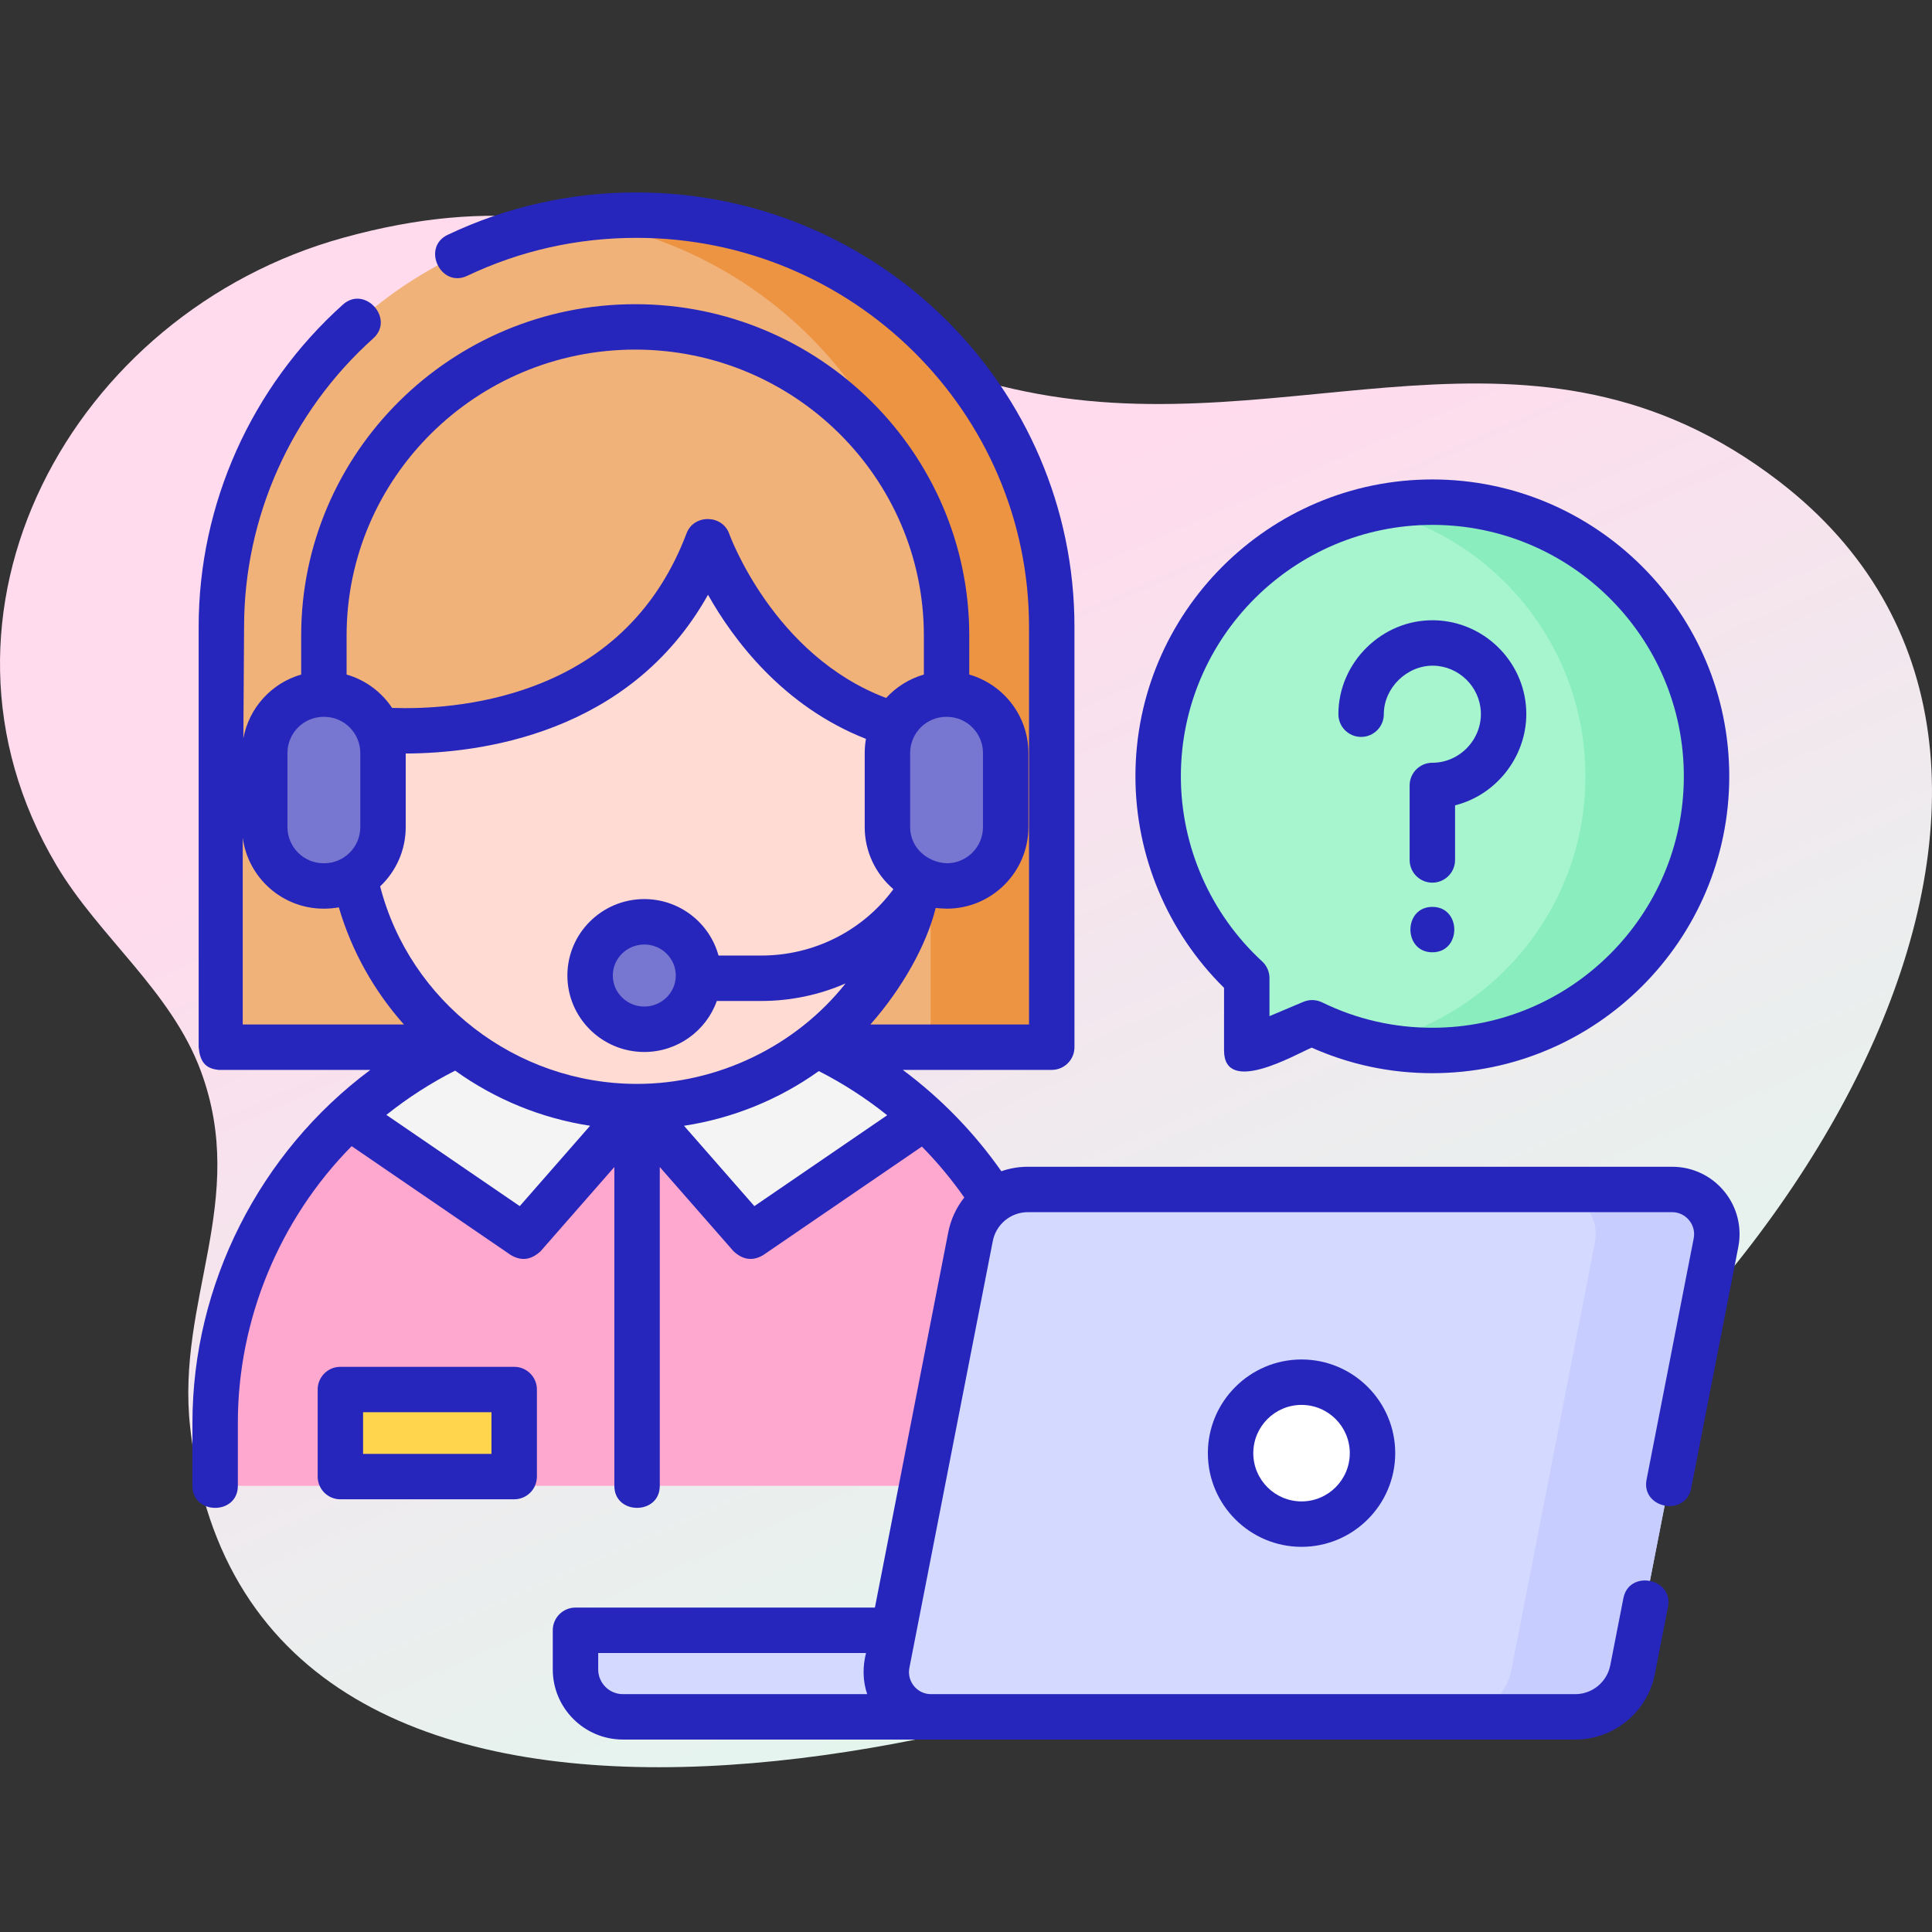 <svg width="80" height="80" viewBox="0 0 80 80" fill="none" xmlns="http://www.w3.org/2000/svg">
<rect x="0" y="0" width="80" height="80" fill="#333333" stroke="none"/>
<g clip-path="url(#clip0)">
<path d="M73.668 19.933C63.447 12.074 53.533 18.479 42.474 16.214C31.336 13.934 26.899 6.339 14.213 9.845C2.975 12.95 -3.844 25.4 2.334 35.823C4.094 38.793 7.093 41.033 8.319 44.357C10.296 49.718 7.287 53.834 7.874 59.102C10.313 80.993 43.745 72.514 56.046 65.703C75.338 55.022 88.389 31.25 73.668 19.933Z" fill="url(#paint0_linear)"/>
<path d="M59.31 20.794C53.04 20.794 47.956 25.876 47.956 32.145C47.956 35.451 49.37 38.427 51.625 40.501V43.495L54.333 42.351C55.836 43.085 57.525 43.498 59.31 43.498C65.581 43.498 70.665 38.415 70.665 32.146C70.665 25.876 65.581 20.794 59.31 20.794Z" fill="#A6F5CF"/>
<path d="M59.31 20.794C58.449 20.794 57.61 20.89 56.803 21.071C61.867 22.213 65.65 26.738 65.65 32.146C65.65 37.554 61.868 42.078 56.803 43.22C57.61 43.402 58.449 43.498 59.31 43.498C65.581 43.498 70.664 38.415 70.664 32.146C70.665 25.876 65.581 20.794 59.31 20.794Z" fill="#8AEDBD"/>
<path d="M9.166 25.955C9.166 16.541 16.863 8.909 26.358 8.909C35.853 8.909 43.55 16.541 43.55 25.955V43.362H9.055L9.166 25.955Z" fill="#F1B279"/>
<path d="M26.359 8.909C25.507 8.909 24.67 8.97 23.851 9.089C32.158 10.292 38.536 17.385 38.536 25.955V43.362H43.551V25.955C43.551 16.541 35.854 8.909 26.359 8.909Z" fill="#ED9443"/>
<path d="M8.909 61.526V58.907C8.909 49.352 16.721 41.605 26.359 41.605C35.996 41.605 43.809 49.352 43.809 58.907V61.526H8.909Z" fill="#FFA8CF"/>
<path d="M20.055 41.605L14.462 46.252L21.679 51.19L26.38 45.823L20.055 41.605Z" fill="#F4F4F4"/>
<path d="M32.704 41.605L38.297 46.252L31.08 51.19L26.38 45.823L32.704 41.605Z" fill="#F4F4F4"/>
<path d="M15.107 30.171C14.691 31.374 14.462 32.663 14.462 34.006C14.462 40.532 19.797 45.823 26.379 45.823C32.962 45.823 38.297 40.532 38.297 34.006C38.297 32.663 37.652 30.171 37.652 30.171C31.519 28.742 29.309 22.416 29.309 22.416C25.808 31.676 15.107 30.171 15.107 30.171Z" fill="#FFDBD3"/>
<path d="M13.422 36.686H13.401C12.054 36.686 10.963 35.594 10.963 34.248V31.18C10.963 29.833 12.054 28.742 13.401 28.742H13.422C14.768 28.742 15.86 29.833 15.86 31.18V34.248C15.86 35.594 14.768 36.686 13.422 36.686Z" fill="#7776D0"/>
<path d="M39.205 36.686H39.184C37.837 36.686 36.746 35.594 36.746 34.248V31.18C36.746 29.833 37.837 28.742 39.184 28.742H39.205C40.551 28.742 41.642 29.833 41.642 31.18V34.248C41.642 35.594 40.551 36.686 39.205 36.686Z" fill="#7776D0"/>
<path d="M26.678 42.619C27.918 42.619 28.922 41.623 28.922 40.394C28.922 39.166 27.918 38.169 26.678 38.169C25.439 38.169 24.434 39.166 24.434 40.394C24.434 41.623 25.439 42.619 26.678 42.619Z" fill="#7776D0"/>
<path d="M14.094 57.537H21.291V61.142H14.094V57.537Z" fill="#FFD54D"/>
<path d="M61.956 71.091H25.793C24.708 71.091 23.829 70.212 23.829 69.127V67.507H63.92V69.127C63.92 70.212 63.04 71.091 61.956 71.091Z" fill="#D4D9FF"/>
<path d="M65.228 71.091H38.547C37.384 71.091 36.51 70.029 36.733 68.887L40.188 51.207C40.409 50.072 41.404 49.253 42.561 49.253H69.241C70.405 49.253 71.279 50.315 71.056 51.457L67.602 69.137C67.38 70.272 66.385 71.091 65.228 71.091Z" fill="#D4D9FF"/>
<path d="M69.241 49.253H64.227C65.39 49.253 66.264 50.315 66.041 51.457L62.587 69.137C62.365 70.272 61.37 71.091 60.213 71.091H65.228C66.385 71.091 67.38 70.272 67.601 69.137L71.056 51.457C71.279 50.315 70.405 49.253 69.241 49.253Z" fill="#C7CDFF"/>
<path d="M53.894 63.111C55.517 63.111 56.833 61.795 56.833 60.172C56.833 58.549 55.517 57.233 53.894 57.233C52.271 57.233 50.956 58.549 50.956 60.172C50.956 61.795 52.271 63.111 53.894 63.111Z" fill="white"/>
<path d="M50.685 40.904V43.495C50.685 45.385 53.639 43.665 54.314 43.38C55.888 44.082 57.567 44.438 59.31 44.438C66.089 44.438 71.605 38.924 71.605 32.145C71.605 25.367 66.089 19.853 59.31 19.853C52.531 19.853 47.016 25.367 47.016 32.145C47.016 35.433 48.348 38.602 50.685 40.904ZM59.31 21.734C65.053 21.734 69.724 26.404 69.724 32.146C69.724 37.887 65.053 42.557 59.31 42.557C57.709 42.557 56.174 42.204 54.746 41.506C54.488 41.386 54.228 41.379 53.967 41.485L52.566 42.077V40.502C52.566 40.239 52.456 39.987 52.262 39.809C50.123 37.842 48.897 35.049 48.897 32.146C48.897 26.404 53.568 21.734 59.31 21.734Z" fill="#2626BC"/>
<path d="M56.36 30.514C56.88 30.514 57.301 30.093 57.301 29.573C57.301 28.48 58.26 27.548 59.353 27.564C60.4 27.585 61.264 28.42 61.318 29.465C61.377 30.602 60.45 31.584 59.311 31.584C58.791 31.584 58.37 32.004 58.37 32.524V35.609C58.37 36.128 58.791 36.549 59.311 36.549C59.83 36.549 60.251 36.128 60.251 35.609V33.347C62.035 32.9 63.291 31.207 63.196 29.368C63.091 27.343 61.419 25.725 59.39 25.684C57.238 25.639 55.42 27.424 55.42 29.573C55.42 30.093 55.841 30.514 56.36 30.514Z" fill="#2626BC"/>
<path d="M59.311 37.552C58.101 37.552 58.099 39.432 59.311 39.432C60.521 39.432 60.523 37.552 59.311 37.552Z" fill="#2626BC"/>
<path d="M21.291 56.597H14.094C13.575 56.597 13.154 57.018 13.154 57.537V61.142C13.154 61.662 13.575 62.083 14.094 62.083H21.291C21.811 62.083 22.232 61.662 22.232 61.142V57.537C22.232 57.018 21.811 56.597 21.291 56.597ZM20.351 60.202H15.034V58.477H20.351V60.202Z" fill="#2626BC"/>
<path d="M71.395 49.329C70.863 48.683 70.078 48.313 69.241 48.313H42.561C42.179 48.313 41.809 48.378 41.463 48.498C40.337 46.892 38.955 45.472 37.382 44.302H43.551C44.07 44.302 44.491 43.881 44.491 43.362V25.955C44.491 16.037 36.357 7.969 26.358 7.969C23.622 7.969 20.991 8.559 18.54 9.722C17.442 10.244 18.248 11.943 19.347 11.421C21.544 10.378 23.903 9.849 26.358 9.849C35.32 9.849 42.61 17.074 42.61 25.955V42.422H36.041C37.377 40.91 38.371 39.11 38.745 37.598C38.898 37.612 39.052 37.622 39.205 37.626C41.068 37.626 42.584 36.111 42.584 34.248V31.18C42.584 29.64 41.547 28.337 40.135 27.932V26.318C40.135 18.752 33.93 12.596 26.303 12.596C18.676 12.596 12.471 18.752 12.471 26.318V27.932C11.249 28.282 10.308 29.306 10.077 30.575L10.107 25.955C10.107 21.414 12.056 17.061 15.455 14.012C16.36 13.2 15.104 11.8 14.199 12.612C10.403 16.017 8.226 20.881 8.226 25.949V43.356C8.277 43.932 8.48 44.248 9.056 44.302H15.336C10.749 47.712 7.969 53.188 7.969 58.907V61.526C7.969 62.742 9.849 62.742 9.849 61.526V58.907C9.849 54.646 11.568 50.491 14.561 47.46L21.148 51.966C21.581 52.228 21.994 52.176 22.387 51.809L25.439 48.324V61.526C25.439 62.741 27.32 62.741 27.32 61.526V48.324L30.372 51.809C30.765 52.176 31.178 52.228 31.61 51.966L38.173 47.477C38.814 48.128 39.402 48.833 39.929 49.586C39.604 49.996 39.37 50.486 39.265 51.027L36.228 66.566H23.829C23.31 66.566 22.889 66.987 22.889 67.507V69.127C22.889 70.728 24.192 72.031 25.793 72.031H65.228C66.831 72.031 68.217 70.89 68.524 69.317L69.067 66.54C69.3 65.347 67.454 64.985 67.221 66.179L66.678 68.956C66.543 69.648 65.933 70.151 65.228 70.151H38.547C37.98 70.151 37.547 69.625 37.655 69.067L41.11 51.388C41.245 50.696 41.855 50.193 42.561 50.193H69.241C69.809 50.193 70.242 50.719 70.133 51.277L68.181 61.267C67.948 62.46 69.793 62.821 70.027 61.628L71.979 51.637C72.139 50.816 71.927 49.975 71.395 49.329ZM26.379 44.882C26.377 44.882 26.376 44.882 26.374 44.882C21.358 44.88 16.968 41.47 15.741 36.702C16.393 36.086 16.8 35.214 16.8 34.248V31.201C19.825 31.193 26.074 30.422 29.317 24.628C30.368 26.493 32.417 29.242 35.857 30.595C35.824 30.785 35.806 30.98 35.806 31.18V34.248C35.806 35.273 36.265 36.193 36.988 36.813C36.986 36.821 36.984 36.829 36.981 36.837C35.717 38.541 33.702 39.567 31.526 39.567H29.752C29.386 38.222 28.146 37.229 26.678 37.229C24.923 37.229 23.494 38.649 23.494 40.395C23.494 42.14 24.923 43.56 26.678 43.56C28.063 43.56 29.244 42.677 29.682 41.448H31.526C32.75 41.448 33.933 41.193 35.013 40.722C32.947 43.329 29.709 44.882 26.379 44.882ZM26.679 41.679C25.96 41.679 25.375 41.103 25.375 40.394C25.375 39.686 25.96 39.11 26.679 39.11C27.398 39.11 27.983 39.686 27.983 40.394C27.983 41.103 27.398 41.679 26.679 41.679ZM40.703 31.18V34.248C40.703 35.074 40.031 35.746 39.205 35.746C38.413 35.714 37.687 35.115 37.687 34.248V31.18C37.687 30.354 38.359 29.682 39.184 29.682H39.205C40.031 29.682 40.703 30.354 40.703 31.18ZM26.303 14.476C32.893 14.476 38.255 19.789 38.255 26.318V27.932C37.647 28.106 37.109 28.447 36.693 28.901C32.027 27.144 30.214 22.156 30.196 22.106C29.916 21.302 28.732 21.282 28.429 22.083C27.271 25.145 25.139 27.274 22.091 28.412C19.796 29.269 17.545 29.358 16.236 29.313C15.797 28.653 15.132 28.155 14.352 27.932V26.318C14.352 19.789 19.713 14.476 26.303 14.476ZM11.903 31.18C11.903 30.354 12.575 29.682 13.401 29.682H13.422C14.248 29.682 14.919 30.354 14.919 31.18V34.248C14.919 35.074 14.248 35.746 13.422 35.746H13.401C12.575 35.746 11.903 35.074 11.903 34.248V31.18ZM10.051 34.685C10.267 36.342 11.687 37.626 13.401 37.626H13.422C13.63 37.626 13.833 37.607 14.03 37.571C14.566 39.398 15.5 41.044 16.725 42.422H10.051V34.685ZM21.522 49.943L15.999 46.165C16.88 45.462 17.833 44.847 18.847 44.333C20.478 45.504 22.387 46.303 24.435 46.615L21.522 49.943ZM31.237 49.943L28.323 46.616C30.333 46.31 32.252 45.534 33.905 44.351C34.913 44.865 35.862 45.478 36.737 46.18L31.237 49.943ZM25.793 70.151C25.229 70.151 24.77 69.692 24.77 69.127V68.447H35.861C35.717 69.004 35.72 69.604 35.909 70.151H25.793Z" fill="#2626BC"/>
<path d="M50.015 60.172C50.015 62.311 51.755 64.051 53.894 64.051C56.033 64.051 57.773 62.311 57.773 60.172C57.773 58.033 56.033 56.293 53.894 56.293C51.755 56.293 50.015 58.033 50.015 60.172ZM55.892 60.172C55.892 61.274 54.996 62.17 53.894 62.17C52.792 62.17 51.896 61.274 51.896 60.172C51.896 59.07 52.792 58.174 53.894 58.174C54.996 58.174 55.892 59.07 55.892 60.172Z" fill="#2626BC"/>
</g>
<defs>
<linearGradient id="paint0_linear" x1="59.037" y1="79.558" x2="34.429" y2="23.546" gradientUnits="userSpaceOnUse">
<stop offset="0.011" stop-color="#DCFDEE"/>
<stop offset="0.381" stop-color="#E8F1EE"/>
<stop offset="1" stop-color="#FFDBED"/>
</linearGradient>
<clipPath id="clip0">
<rect width="80" height="80" fill="white"/>
</clipPath>
</defs>
</svg>
